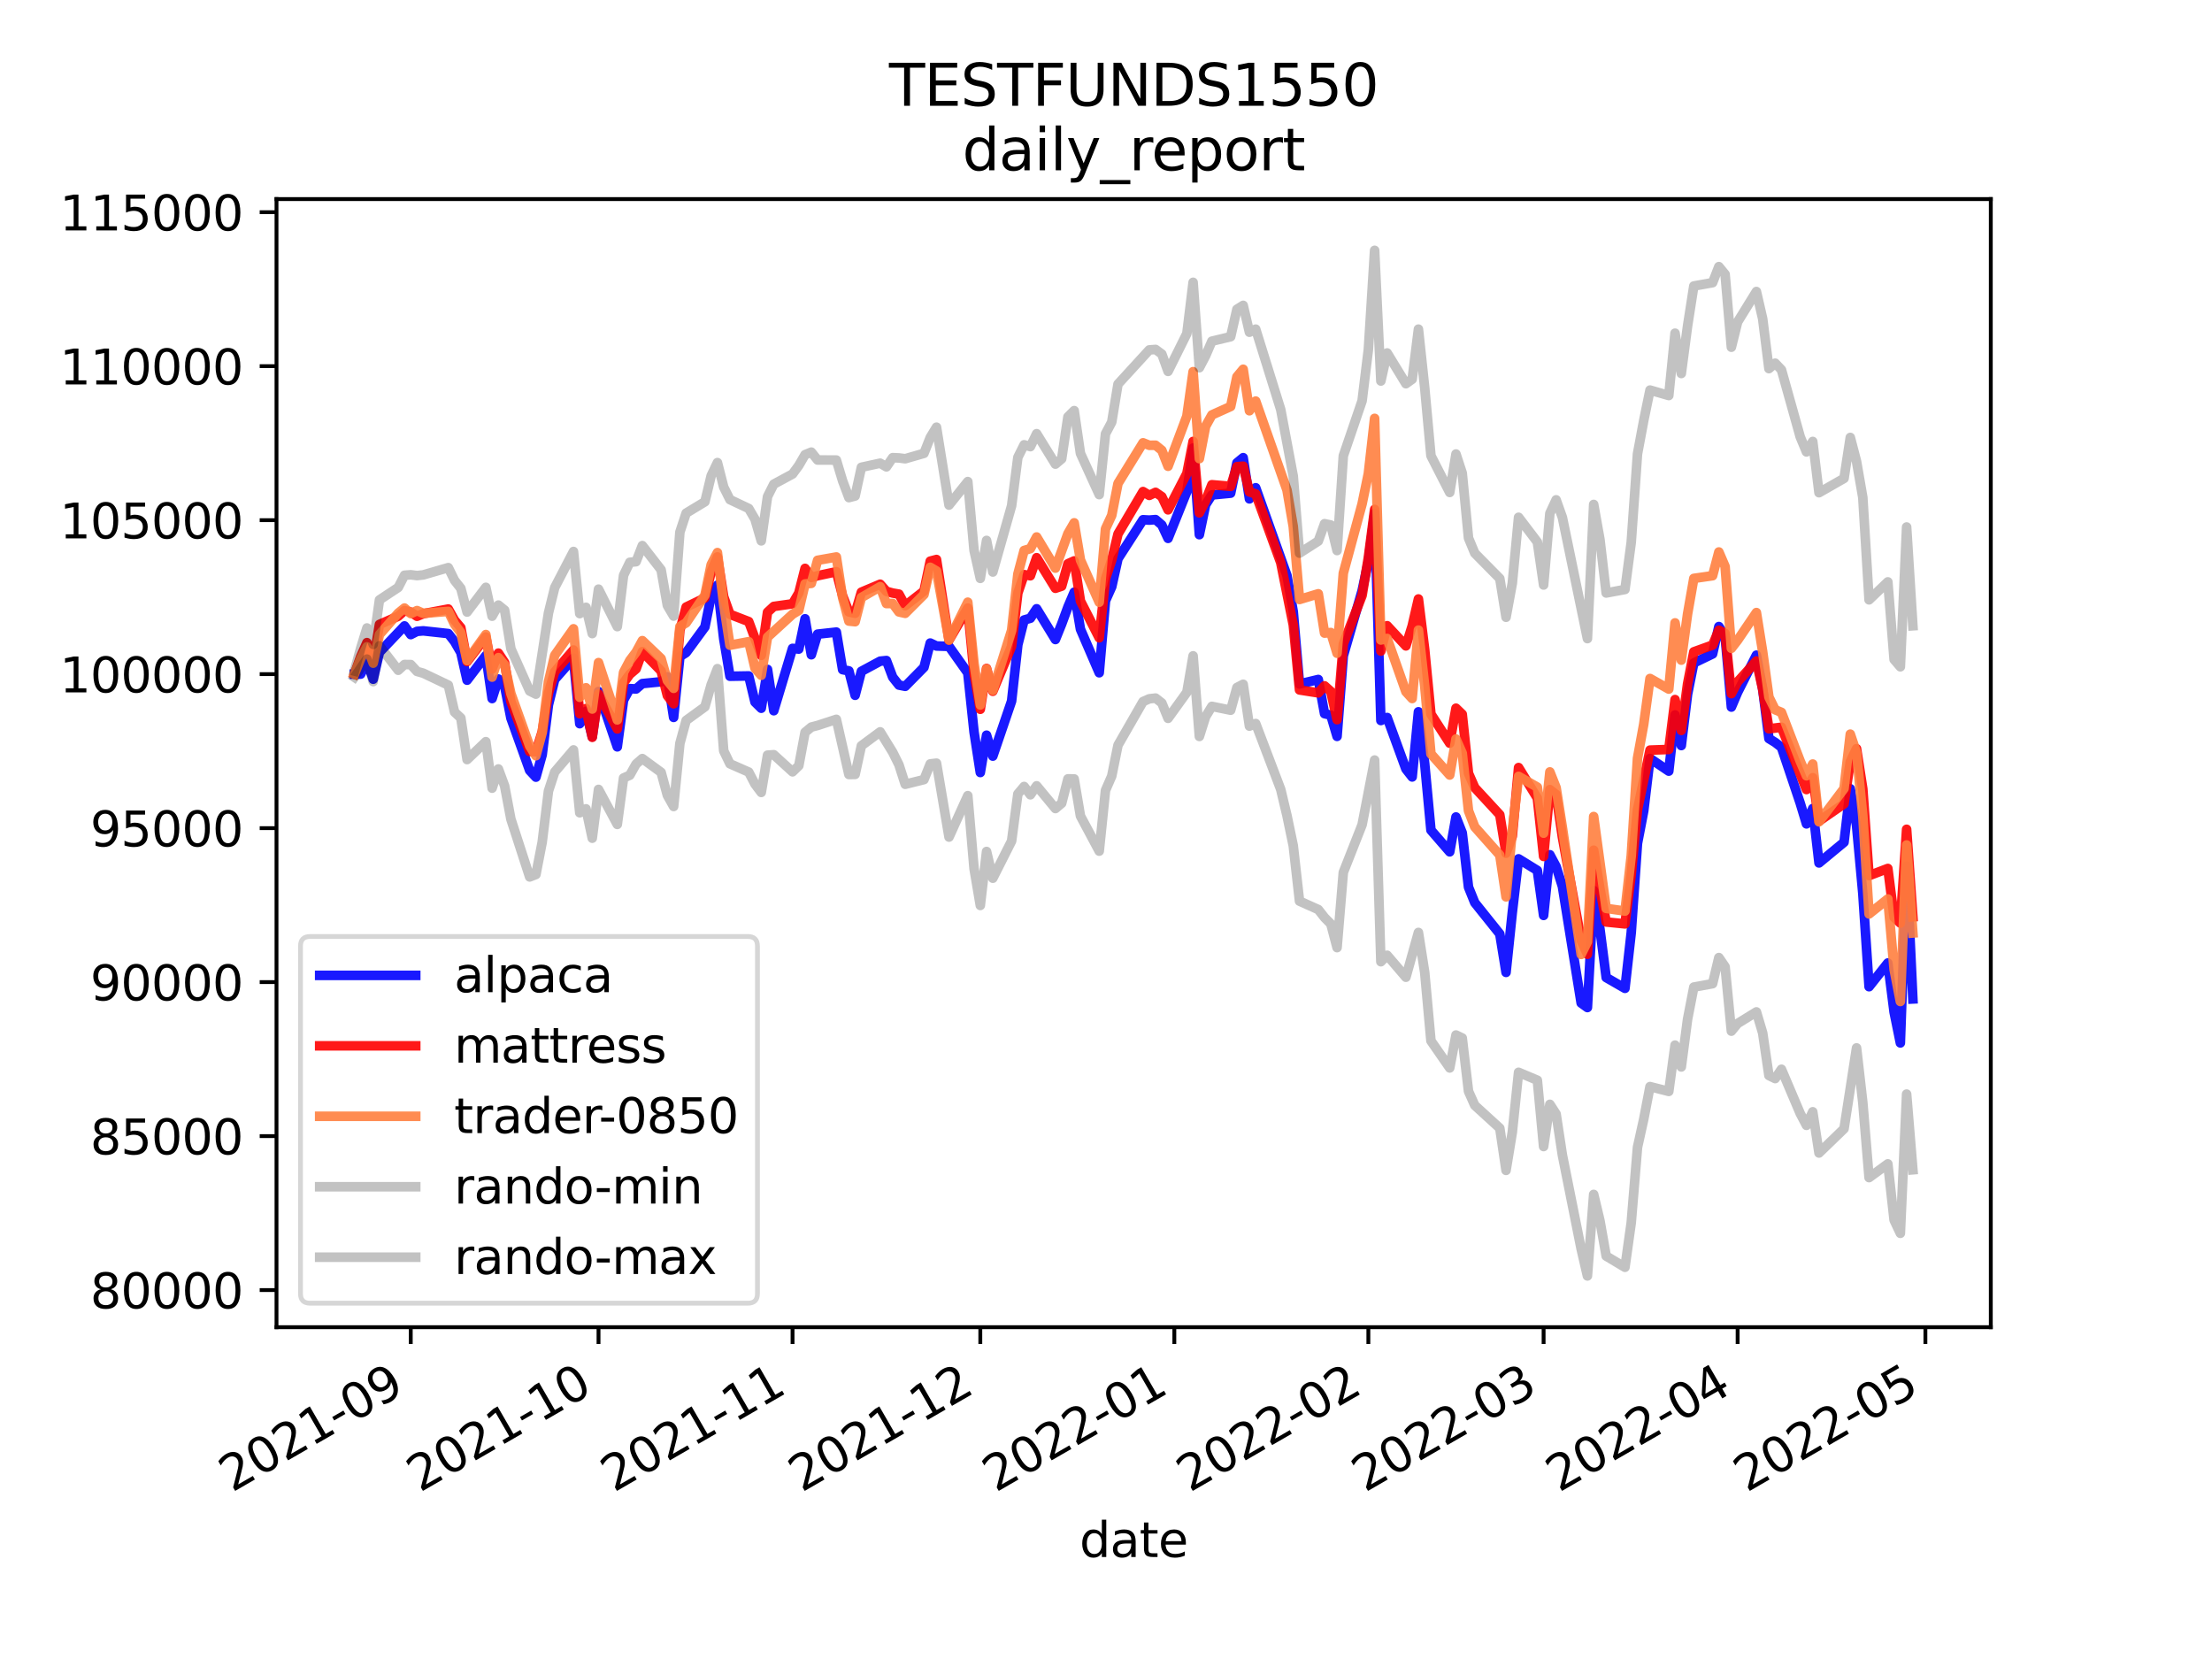 <?xml version="1.0" encoding="utf-8" standalone="no"?>
<!DOCTYPE svg PUBLIC "-//W3C//DTD SVG 1.1//EN"
  "http://www.w3.org/Graphics/SVG/1.1/DTD/svg11.dtd">
<svg height="345.6pt" version="1.1" viewBox="0 0 460.8 345.6" width="460.8pt" xmlns="http://www.w3.org/2000/svg" xmlns:xlink="http://www.w3.org/1999/xlink">
 <defs>
  <style type="text/css">*{stroke-linecap:butt;stroke-linejoin:round;}</style>
 </defs>
 <g id="figure_1">
  <g id="patch_1">
   <path d="M 0 345.6 
L 460.8 345.6 
L 460.8 0 
L 0 0 
z
" style="fill:#ffffff;"/>
  </g>
  <g id="axes_1">
   <g id="patch_2">
    <path d="M 57.6 276.48 
L 414.72 276.48 
L 414.72 41.472 
L 57.6 41.472 
z
" style="fill:#ffffff;"/>
   </g>
   <g id="matplotlib.axis_1">
    <g id="xtick_1">
     <g id="line2d_1">
      <defs>
       <path d="M 0 0 
L 0 3.5 
" id="mb199f76554" style="stroke:#000000;stroke-width:0.8;"/>
      </defs>
      <g>
       <use style="stroke:#000000;stroke-width:0.8;" x="85.567" xlink:href="#mb199f76554" y="276.48"/>
      </g>
     </g>
     <g id="text_1">
      <!-- 2021-09 -->
      <g transform="translate(48.342 310.952)rotate(-30)scale(0.1 -0.1)">
       <defs>
        <path d="M 1228 531 
L 3431 531 
L 3431 0 
L 469 0 
L 469 531 
Q 828 903 1448 1529 
Q 2069 2156 2228 2338 
Q 2531 2678 2651 2914 
Q 2772 3150 2772 3378 
Q 2772 3750 2511 3984 
Q 2250 4219 1831 4219 
Q 1534 4219 1204 4116 
Q 875 4013 500 3803 
L 500 4441 
Q 881 4594 1212 4672 
Q 1544 4750 1819 4750 
Q 2544 4750 2975 4387 
Q 3406 4025 3406 3419 
Q 3406 3131 3298 2873 
Q 3191 2616 2906 2266 
Q 2828 2175 2409 1742 
Q 1991 1309 1228 531 
z
" id="DejaVuSans-32" transform="scale(0.016)"/>
        <path d="M 2034 4250 
Q 1547 4250 1301 3770 
Q 1056 3291 1056 2328 
Q 1056 1369 1301 889 
Q 1547 409 2034 409 
Q 2525 409 2770 889 
Q 3016 1369 3016 2328 
Q 3016 3291 2770 3770 
Q 2525 4250 2034 4250 
z
M 2034 4750 
Q 2819 4750 3233 4129 
Q 3647 3509 3647 2328 
Q 3647 1150 3233 529 
Q 2819 -91 2034 -91 
Q 1250 -91 836 529 
Q 422 1150 422 2328 
Q 422 3509 836 4129 
Q 1250 4750 2034 4750 
z
" id="DejaVuSans-30" transform="scale(0.016)"/>
        <path d="M 794 531 
L 1825 531 
L 1825 4091 
L 703 3866 
L 703 4441 
L 1819 4666 
L 2450 4666 
L 2450 531 
L 3481 531 
L 3481 0 
L 794 0 
L 794 531 
z
" id="DejaVuSans-31" transform="scale(0.016)"/>
        <path d="M 313 2009 
L 1997 2009 
L 1997 1497 
L 313 1497 
L 313 2009 
z
" id="DejaVuSans-2d" transform="scale(0.016)"/>
        <path d="M 703 97 
L 703 672 
Q 941 559 1184 500 
Q 1428 441 1663 441 
Q 2288 441 2617 861 
Q 2947 1281 2994 2138 
Q 2813 1869 2534 1725 
Q 2256 1581 1919 1581 
Q 1219 1581 811 2004 
Q 403 2428 403 3163 
Q 403 3881 828 4315 
Q 1253 4750 1959 4750 
Q 2769 4750 3195 4129 
Q 3622 3509 3622 2328 
Q 3622 1225 3098 567 
Q 2575 -91 1691 -91 
Q 1453 -91 1209 -44 
Q 966 3 703 97 
z
M 1959 2075 
Q 2384 2075 2632 2365 
Q 2881 2656 2881 3163 
Q 2881 3666 2632 3958 
Q 2384 4250 1959 4250 
Q 1534 4250 1286 3958 
Q 1038 3666 1038 3163 
Q 1038 2656 1286 2365 
Q 1534 2075 1959 2075 
z
" id="DejaVuSans-39" transform="scale(0.016)"/>
       </defs>
       <use xlink:href="#DejaVuSans-32"/>
       <use x="63.623" xlink:href="#DejaVuSans-30"/>
       <use x="127.246" xlink:href="#DejaVuSans-32"/>
       <use x="190.869" xlink:href="#DejaVuSans-31"/>
       <use x="254.492" xlink:href="#DejaVuSans-2d"/>
       <use x="290.576" xlink:href="#DejaVuSans-30"/>
       <use x="354.199" xlink:href="#DejaVuSans-39"/>
      </g>
     </g>
    </g>
    <g id="xtick_2">
     <g id="line2d_2">
      <g>
       <use style="stroke:#000000;stroke-width:0.8;" x="124.682" xlink:href="#mb199f76554" y="276.48"/>
      </g>
     </g>
     <g id="text_2">
      <!-- 2021-10 -->
      <g transform="translate(87.457 310.952)rotate(-30)scale(0.1 -0.1)">
       <use xlink:href="#DejaVuSans-32"/>
       <use x="63.623" xlink:href="#DejaVuSans-30"/>
       <use x="127.246" xlink:href="#DejaVuSans-32"/>
       <use x="190.869" xlink:href="#DejaVuSans-31"/>
       <use x="254.492" xlink:href="#DejaVuSans-2d"/>
       <use x="290.576" xlink:href="#DejaVuSans-31"/>
       <use x="354.199" xlink:href="#DejaVuSans-30"/>
      </g>
     </g>
    </g>
    <g id="xtick_3">
     <g id="line2d_3">
      <g>
       <use style="stroke:#000000;stroke-width:0.8;" x="165.101" xlink:href="#mb199f76554" y="276.48"/>
      </g>
     </g>
     <g id="text_3">
      <!-- 2021-11 -->
      <g transform="translate(127.876 310.952)rotate(-30)scale(0.1 -0.1)">
       <use xlink:href="#DejaVuSans-32"/>
       <use x="63.623" xlink:href="#DejaVuSans-30"/>
       <use x="127.246" xlink:href="#DejaVuSans-32"/>
       <use x="190.869" xlink:href="#DejaVuSans-31"/>
       <use x="254.492" xlink:href="#DejaVuSans-2d"/>
       <use x="290.576" xlink:href="#DejaVuSans-31"/>
       <use x="354.199" xlink:href="#DejaVuSans-31"/>
      </g>
     </g>
    </g>
    <g id="xtick_4">
     <g id="line2d_4">
      <g>
       <use style="stroke:#000000;stroke-width:0.8;" x="204.216" xlink:href="#mb199f76554" y="276.48"/>
      </g>
     </g>
     <g id="text_4">
      <!-- 2021-12 -->
      <g transform="translate(166.991 310.952)rotate(-30)scale(0.1 -0.1)">
       <use xlink:href="#DejaVuSans-32"/>
       <use x="63.623" xlink:href="#DejaVuSans-30"/>
       <use x="127.246" xlink:href="#DejaVuSans-32"/>
       <use x="190.869" xlink:href="#DejaVuSans-31"/>
       <use x="254.492" xlink:href="#DejaVuSans-2d"/>
       <use x="290.576" xlink:href="#DejaVuSans-31"/>
       <use x="354.199" xlink:href="#DejaVuSans-32"/>
      </g>
     </g>
    </g>
    <g id="xtick_5">
     <g id="line2d_5">
      <g>
       <use style="stroke:#000000;stroke-width:0.8;" x="244.635" xlink:href="#mb199f76554" y="276.48"/>
      </g>
     </g>
     <g id="text_5">
      <!-- 2022-01 -->
      <g transform="translate(207.41 310.952)rotate(-30)scale(0.1 -0.1)">
       <use xlink:href="#DejaVuSans-32"/>
       <use x="63.623" xlink:href="#DejaVuSans-30"/>
       <use x="127.246" xlink:href="#DejaVuSans-32"/>
       <use x="190.869" xlink:href="#DejaVuSans-32"/>
       <use x="254.492" xlink:href="#DejaVuSans-2d"/>
       <use x="290.576" xlink:href="#DejaVuSans-30"/>
       <use x="354.199" xlink:href="#DejaVuSans-31"/>
      </g>
     </g>
    </g>
    <g id="xtick_6">
     <g id="line2d_6">
      <g>
       <use style="stroke:#000000;stroke-width:0.8;" x="285.054" xlink:href="#mb199f76554" y="276.48"/>
      </g>
     </g>
     <g id="text_6">
      <!-- 2022-02 -->
      <g transform="translate(247.829 310.952)rotate(-30)scale(0.1 -0.1)">
       <use xlink:href="#DejaVuSans-32"/>
       <use x="63.623" xlink:href="#DejaVuSans-30"/>
       <use x="127.246" xlink:href="#DejaVuSans-32"/>
       <use x="190.869" xlink:href="#DejaVuSans-32"/>
       <use x="254.492" xlink:href="#DejaVuSans-2d"/>
       <use x="290.576" xlink:href="#DejaVuSans-30"/>
       <use x="354.199" xlink:href="#DejaVuSans-32"/>
      </g>
     </g>
    </g>
    <g id="xtick_7">
     <g id="line2d_7">
      <g>
       <use style="stroke:#000000;stroke-width:0.8;" x="321.561" xlink:href="#mb199f76554" y="276.48"/>
      </g>
     </g>
     <g id="text_7">
      <!-- 2022-03 -->
      <g transform="translate(284.336 310.952)rotate(-30)scale(0.1 -0.1)">
       <defs>
        <path d="M 2597 2516 
Q 3050 2419 3304 2112 
Q 3559 1806 3559 1356 
Q 3559 666 3084 287 
Q 2609 -91 1734 -91 
Q 1441 -91 1130 -33 
Q 819 25 488 141 
L 488 750 
Q 750 597 1062 519 
Q 1375 441 1716 441 
Q 2309 441 2620 675 
Q 2931 909 2931 1356 
Q 2931 1769 2642 2001 
Q 2353 2234 1838 2234 
L 1294 2234 
L 1294 2753 
L 1863 2753 
Q 2328 2753 2575 2939 
Q 2822 3125 2822 3475 
Q 2822 3834 2567 4026 
Q 2313 4219 1838 4219 
Q 1578 4219 1281 4162 
Q 984 4106 628 3988 
L 628 4550 
Q 988 4650 1302 4700 
Q 1616 4750 1894 4750 
Q 2613 4750 3031 4423 
Q 3450 4097 3450 3541 
Q 3450 3153 3228 2886 
Q 3006 2619 2597 2516 
z
" id="DejaVuSans-33" transform="scale(0.016)"/>
       </defs>
       <use xlink:href="#DejaVuSans-32"/>
       <use x="63.623" xlink:href="#DejaVuSans-30"/>
       <use x="127.246" xlink:href="#DejaVuSans-32"/>
       <use x="190.869" xlink:href="#DejaVuSans-32"/>
       <use x="254.492" xlink:href="#DejaVuSans-2d"/>
       <use x="290.576" xlink:href="#DejaVuSans-30"/>
       <use x="354.199" xlink:href="#DejaVuSans-33"/>
      </g>
     </g>
    </g>
    <g id="xtick_8">
     <g id="line2d_8">
      <g>
       <use style="stroke:#000000;stroke-width:0.8;" x="361.98" xlink:href="#mb199f76554" y="276.48"/>
      </g>
     </g>
     <g id="text_8">
      <!-- 2022-04 -->
      <g transform="translate(324.755 310.952)rotate(-30)scale(0.1 -0.1)">
       <defs>
        <path d="M 2419 4116 
L 825 1625 
L 2419 1625 
L 2419 4116 
z
M 2253 4666 
L 3047 4666 
L 3047 1625 
L 3713 1625 
L 3713 1100 
L 3047 1100 
L 3047 0 
L 2419 0 
L 2419 1100 
L 313 1100 
L 313 1709 
L 2253 4666 
z
" id="DejaVuSans-34" transform="scale(0.016)"/>
       </defs>
       <use xlink:href="#DejaVuSans-32"/>
       <use x="63.623" xlink:href="#DejaVuSans-30"/>
       <use x="127.246" xlink:href="#DejaVuSans-32"/>
       <use x="190.869" xlink:href="#DejaVuSans-32"/>
       <use x="254.492" xlink:href="#DejaVuSans-2d"/>
       <use x="290.576" xlink:href="#DejaVuSans-30"/>
       <use x="354.199" xlink:href="#DejaVuSans-34"/>
      </g>
     </g>
    </g>
    <g id="xtick_9">
     <g id="line2d_9">
      <g>
       <use style="stroke:#000000;stroke-width:0.8;" x="401.095" xlink:href="#mb199f76554" y="276.48"/>
      </g>
     </g>
     <g id="text_9">
      <!-- 2022-05 -->
      <g transform="translate(363.87 310.952)rotate(-30)scale(0.1 -0.1)">
       <defs>
        <path d="M 691 4666 
L 3169 4666 
L 3169 4134 
L 1269 4134 
L 1269 2991 
Q 1406 3038 1543 3061 
Q 1681 3084 1819 3084 
Q 2600 3084 3056 2656 
Q 3513 2228 3513 1497 
Q 3513 744 3044 326 
Q 2575 -91 1722 -91 
Q 1428 -91 1123 -41 
Q 819 9 494 109 
L 494 744 
Q 775 591 1075 516 
Q 1375 441 1709 441 
Q 2250 441 2565 725 
Q 2881 1009 2881 1497 
Q 2881 1984 2565 2268 
Q 2250 2553 1709 2553 
Q 1456 2553 1204 2497 
Q 953 2441 691 2322 
L 691 4666 
z
" id="DejaVuSans-35" transform="scale(0.016)"/>
       </defs>
       <use xlink:href="#DejaVuSans-32"/>
       <use x="63.623" xlink:href="#DejaVuSans-30"/>
       <use x="127.246" xlink:href="#DejaVuSans-32"/>
       <use x="190.869" xlink:href="#DejaVuSans-32"/>
       <use x="254.492" xlink:href="#DejaVuSans-2d"/>
       <use x="290.576" xlink:href="#DejaVuSans-30"/>
       <use x="354.199" xlink:href="#DejaVuSans-35"/>
      </g>
     </g>
    </g>
    <g id="text_10">
     <!-- date -->
     <g transform="translate(224.885 324.351)scale(0.1 -0.1)">
      <defs>
       <path d="M 2906 2969 
L 2906 4863 
L 3481 4863 
L 3481 0 
L 2906 0 
L 2906 525 
Q 2725 213 2448 61 
Q 2172 -91 1784 -91 
Q 1150 -91 751 415 
Q 353 922 353 1747 
Q 353 2572 751 3078 
Q 1150 3584 1784 3584 
Q 2172 3584 2448 3432 
Q 2725 3281 2906 2969 
z
M 947 1747 
Q 947 1113 1208 752 
Q 1469 391 1925 391 
Q 2381 391 2643 752 
Q 2906 1113 2906 1747 
Q 2906 2381 2643 2742 
Q 2381 3103 1925 3103 
Q 1469 3103 1208 2742 
Q 947 2381 947 1747 
z
" id="DejaVuSans-64" transform="scale(0.016)"/>
       <path d="M 2194 1759 
Q 1497 1759 1228 1600 
Q 959 1441 959 1056 
Q 959 750 1161 570 
Q 1363 391 1709 391 
Q 2188 391 2477 730 
Q 2766 1069 2766 1631 
L 2766 1759 
L 2194 1759 
z
M 3341 1997 
L 3341 0 
L 2766 0 
L 2766 531 
Q 2569 213 2275 61 
Q 1981 -91 1556 -91 
Q 1019 -91 701 211 
Q 384 513 384 1019 
Q 384 1609 779 1909 
Q 1175 2209 1959 2209 
L 2766 2209 
L 2766 2266 
Q 2766 2663 2505 2880 
Q 2244 3097 1772 3097 
Q 1472 3097 1187 3025 
Q 903 2953 641 2809 
L 641 3341 
Q 956 3463 1253 3523 
Q 1550 3584 1831 3584 
Q 2591 3584 2966 3190 
Q 3341 2797 3341 1997 
z
" id="DejaVuSans-61" transform="scale(0.016)"/>
       <path d="M 1172 4494 
L 1172 3500 
L 2356 3500 
L 2356 3053 
L 1172 3053 
L 1172 1153 
Q 1172 725 1289 603 
Q 1406 481 1766 481 
L 2356 481 
L 2356 0 
L 1766 0 
Q 1100 0 847 248 
Q 594 497 594 1153 
L 594 3053 
L 172 3053 
L 172 3500 
L 594 3500 
L 594 4494 
L 1172 4494 
z
" id="DejaVuSans-74" transform="scale(0.016)"/>
       <path d="M 3597 1894 
L 3597 1613 
L 953 1613 
Q 991 1019 1311 708 
Q 1631 397 2203 397 
Q 2534 397 2845 478 
Q 3156 559 3463 722 
L 3463 178 
Q 3153 47 2828 -22 
Q 2503 -91 2169 -91 
Q 1331 -91 842 396 
Q 353 884 353 1716 
Q 353 2575 817 3079 
Q 1281 3584 2069 3584 
Q 2775 3584 3186 3129 
Q 3597 2675 3597 1894 
z
M 3022 2063 
Q 3016 2534 2758 2815 
Q 2500 3097 2075 3097 
Q 1594 3097 1305 2825 
Q 1016 2553 972 2059 
L 3022 2063 
z
" id="DejaVuSans-65" transform="scale(0.016)"/>
      </defs>
      <use xlink:href="#DejaVuSans-64"/>
      <use x="63.477" xlink:href="#DejaVuSans-61"/>
      <use x="124.756" xlink:href="#DejaVuSans-74"/>
      <use x="163.965" xlink:href="#DejaVuSans-65"/>
     </g>
    </g>
   </g>
   <g id="matplotlib.axis_2">
    <g id="ytick_1">
     <g id="line2d_10">
      <defs>
       <path d="M 0 0 
L -3.5 0 
" id="me511592461" style="stroke:#000000;stroke-width:0.8;"/>
      </defs>
      <g>
       <use style="stroke:#000000;stroke-width:0.8;" x="57.6" xlink:href="#me511592461" y="268.746"/>
      </g>
     </g>
     <g id="text_11">
      <!-- 80000 -->
      <g transform="translate(18.788 272.545)scale(0.1 -0.1)">
       <defs>
        <path d="M 2034 2216 
Q 1584 2216 1326 1975 
Q 1069 1734 1069 1313 
Q 1069 891 1326 650 
Q 1584 409 2034 409 
Q 2484 409 2743 651 
Q 3003 894 3003 1313 
Q 3003 1734 2745 1975 
Q 2488 2216 2034 2216 
z
M 1403 2484 
Q 997 2584 770 2862 
Q 544 3141 544 3541 
Q 544 4100 942 4425 
Q 1341 4750 2034 4750 
Q 2731 4750 3128 4425 
Q 3525 4100 3525 3541 
Q 3525 3141 3298 2862 
Q 3072 2584 2669 2484 
Q 3125 2378 3379 2068 
Q 3634 1759 3634 1313 
Q 3634 634 3220 271 
Q 2806 -91 2034 -91 
Q 1263 -91 848 271 
Q 434 634 434 1313 
Q 434 1759 690 2068 
Q 947 2378 1403 2484 
z
M 1172 3481 
Q 1172 3119 1398 2916 
Q 1625 2713 2034 2713 
Q 2441 2713 2670 2916 
Q 2900 3119 2900 3481 
Q 2900 3844 2670 4047 
Q 2441 4250 2034 4250 
Q 1625 4250 1398 4047 
Q 1172 3844 1172 3481 
z
" id="DejaVuSans-38" transform="scale(0.016)"/>
       </defs>
       <use xlink:href="#DejaVuSans-38"/>
       <use x="63.623" xlink:href="#DejaVuSans-30"/>
       <use x="127.246" xlink:href="#DejaVuSans-30"/>
       <use x="190.869" xlink:href="#DejaVuSans-30"/>
       <use x="254.492" xlink:href="#DejaVuSans-30"/>
      </g>
     </g>
    </g>
    <g id="ytick_2">
     <g id="line2d_11">
      <g>
       <use style="stroke:#000000;stroke-width:0.8;" x="57.6" xlink:href="#me511592461" y="236.668"/>
      </g>
     </g>
     <g id="text_12">
      <!-- 85000 -->
      <g transform="translate(18.788 240.467)scale(0.1 -0.1)">
       <use xlink:href="#DejaVuSans-38"/>
       <use x="63.623" xlink:href="#DejaVuSans-35"/>
       <use x="127.246" xlink:href="#DejaVuSans-30"/>
       <use x="190.869" xlink:href="#DejaVuSans-30"/>
       <use x="254.492" xlink:href="#DejaVuSans-30"/>
      </g>
     </g>
    </g>
    <g id="ytick_3">
     <g id="line2d_12">
      <g>
       <use style="stroke:#000000;stroke-width:0.8;" x="57.6" xlink:href="#me511592461" y="204.59"/>
      </g>
     </g>
     <g id="text_13">
      <!-- 90000 -->
      <g transform="translate(18.788 208.39)scale(0.1 -0.1)">
       <use xlink:href="#DejaVuSans-39"/>
       <use x="63.623" xlink:href="#DejaVuSans-30"/>
       <use x="127.246" xlink:href="#DejaVuSans-30"/>
       <use x="190.869" xlink:href="#DejaVuSans-30"/>
       <use x="254.492" xlink:href="#DejaVuSans-30"/>
      </g>
     </g>
    </g>
    <g id="ytick_4">
     <g id="line2d_13">
      <g>
       <use style="stroke:#000000;stroke-width:0.8;" x="57.6" xlink:href="#me511592461" y="172.513"/>
      </g>
     </g>
     <g id="text_14">
      <!-- 95000 -->
      <g transform="translate(18.788 176.312)scale(0.1 -0.1)">
       <use xlink:href="#DejaVuSans-39"/>
       <use x="63.623" xlink:href="#DejaVuSans-35"/>
       <use x="127.246" xlink:href="#DejaVuSans-30"/>
       <use x="190.869" xlink:href="#DejaVuSans-30"/>
       <use x="254.492" xlink:href="#DejaVuSans-30"/>
      </g>
     </g>
    </g>
    <g id="ytick_5">
     <g id="line2d_14">
      <g>
       <use style="stroke:#000000;stroke-width:0.8;" x="57.6" xlink:href="#me511592461" y="140.435"/>
      </g>
     </g>
     <g id="text_15">
      <!-- 100000 -->
      <g transform="translate(12.425 144.235)scale(0.1 -0.1)">
       <use xlink:href="#DejaVuSans-31"/>
       <use x="63.623" xlink:href="#DejaVuSans-30"/>
       <use x="127.246" xlink:href="#DejaVuSans-30"/>
       <use x="190.869" xlink:href="#DejaVuSans-30"/>
       <use x="254.492" xlink:href="#DejaVuSans-30"/>
       <use x="318.115" xlink:href="#DejaVuSans-30"/>
      </g>
     </g>
    </g>
    <g id="ytick_6">
     <g id="line2d_15">
      <g>
       <use style="stroke:#000000;stroke-width:0.8;" x="57.6" xlink:href="#me511592461" y="108.358"/>
      </g>
     </g>
     <g id="text_16">
      <!-- 105000 -->
      <g transform="translate(12.425 112.157)scale(0.1 -0.1)">
       <use xlink:href="#DejaVuSans-31"/>
       <use x="63.623" xlink:href="#DejaVuSans-30"/>
       <use x="127.246" xlink:href="#DejaVuSans-35"/>
       <use x="190.869" xlink:href="#DejaVuSans-30"/>
       <use x="254.492" xlink:href="#DejaVuSans-30"/>
       <use x="318.115" xlink:href="#DejaVuSans-30"/>
      </g>
     </g>
    </g>
    <g id="ytick_7">
     <g id="line2d_16">
      <g>
       <use style="stroke:#000000;stroke-width:0.8;" x="57.6" xlink:href="#me511592461" y="76.28"/>
      </g>
     </g>
     <g id="text_17">
      <!-- 110000 -->
      <g transform="translate(12.425 80.079)scale(0.1 -0.1)">
       <use xlink:href="#DejaVuSans-31"/>
       <use x="63.623" xlink:href="#DejaVuSans-31"/>
       <use x="127.246" xlink:href="#DejaVuSans-30"/>
       <use x="190.869" xlink:href="#DejaVuSans-30"/>
       <use x="254.492" xlink:href="#DejaVuSans-30"/>
       <use x="318.115" xlink:href="#DejaVuSans-30"/>
      </g>
     </g>
    </g>
    <g id="ytick_8">
     <g id="line2d_17">
      <g>
       <use style="stroke:#000000;stroke-width:0.8;" x="57.6" xlink:href="#me511592461" y="44.203"/>
      </g>
     </g>
     <g id="text_18">
      <!-- 115000 -->
      <g transform="translate(12.425 48.002)scale(0.1 -0.1)">
       <use xlink:href="#DejaVuSans-31"/>
       <use x="63.623" xlink:href="#DejaVuSans-31"/>
       <use x="127.246" xlink:href="#DejaVuSans-35"/>
       <use x="190.869" xlink:href="#DejaVuSans-30"/>
       <use x="254.492" xlink:href="#DejaVuSans-30"/>
       <use x="318.115" xlink:href="#DejaVuSans-30"/>
      </g>
     </g>
    </g>
   </g>
   <g id="line2d_18">
    <path clip-path="url(#pdf939868dd)" d="M 73.833 140.435 
L 75.137 140.431 
L 76.44 137.769 
L 77.744 141.489 
L 79.048 135.883 
L 84.263 130.393 
L 85.567 132.199 
L 86.871 131.526 
L 88.175 131.418 
L 93.39 131.985 
L 94.694 133.664 
L 95.998 135.922 
L 97.302 141.697 
L 101.213 136.569 
L 102.517 145.522 
L 103.821 141.452 
L 105.125 142.938 
L 106.429 149.591 
L 110.34 160.496 
L 111.644 161.895 
L 112.948 157.232 
L 114.252 146.828 
L 115.555 141.542 
L 119.467 137.097 
L 120.771 150.76 
L 122.075 148.183 
L 123.378 153.492 
L 124.682 144.053 
L 128.594 155.581 
L 129.898 145.838 
L 131.201 143.454 
L 132.505 143.523 
L 133.809 142.406 
L 137.721 142.021 
L 139.024 141.01 
L 140.328 149.448 
L 141.632 136.769 
L 142.936 135.947 
L 146.847 130.608 
L 148.151 124.163 
L 149.455 121.893 
L 150.759 133.033 
L 152.063 140.875 
L 155.974 140.81 
L 157.278 146.25 
L 158.582 147.538 
L 159.886 139.453 
L 161.19 148.053 
L 165.101 135.07 
L 166.405 135.213 
L 167.709 128.904 
L 169.013 136.397 
L 170.316 132.106 
L 174.228 131.676 
L 175.532 139.499 
L 176.836 139.755 
L 178.139 144.841 
L 179.443 139.847 
L 183.355 137.736 
L 184.659 137.602 
L 185.962 141.066 
L 187.266 142.712 
L 188.57 142.972 
L 192.482 139.009 
L 193.785 133.96 
L 195.089 134.575 
L 197.697 134.655 
L 201.608 140.182 
L 202.912 152.49 
L 204.216 160.929 
L 205.52 153.156 
L 206.824 157.512 
L 210.735 146.046 
L 212.039 134.293 
L 213.343 129.158 
L 214.647 128.791 
L 215.951 126.82 
L 219.862 133.223 
L 221.166 129.992 
L 222.47 126.44 
L 223.774 123.37 
L 225.077 131.074 
L 228.989 140.149 
L 230.293 125.152 
L 231.597 122.231 
L 232.9 116.376 
L 238.116 108.272 
L 239.42 108.346 
L 240.723 108.242 
L 242.027 109.365 
L 243.331 112.151 
L 247.243 102.402 
L 248.546 93.334 
L 249.85 111.382 
L 251.154 105.145 
L 252.458 103.11 
L 256.369 102.736 
L 257.673 96.417 
L 258.977 95.344 
L 260.281 103.925 
L 261.585 101.61 
L 268.104 119.913 
L 269.408 127.43 
L 270.712 142.486 
L 274.623 141.55 
L 275.927 148.67 
L 277.231 148.977 
L 278.535 153.4 
L 279.838 136.617 
L 283.75 123.065 
L 285.054 116.952 
L 286.358 106.954 
L 287.661 150.095 
L 288.965 149.47 
L 292.877 160.191 
L 294.181 161.851 
L 295.484 148.282 
L 296.788 159.045 
L 298.092 172.939 
L 302.004 177.455 
L 303.307 170.194 
L 304.611 173.506 
L 305.915 184.806 
L 307.219 188.042 
L 312.434 194.553 
L 313.738 202.568 
L 315.042 190.07 
L 316.346 178.913 
L 320.257 181.33 
L 321.561 190.698 
L 322.865 178.064 
L 324.169 180.515 
L 325.473 184.645 
L 329.384 208.944 
L 330.688 209.885 
L 331.992 185.514 
L 333.296 193.534 
L 334.599 203.64 
L 338.511 205.89 
L 339.815 194.286 
L 341.119 175.674 
L 342.422 168.911 
L 343.726 158.003 
L 347.638 160.64 
L 348.942 148.939 
L 350.245 155.311 
L 351.549 144.651 
L 352.853 138.111 
L 356.765 136.223 
L 358.068 130.524 
L 359.372 132.523 
L 360.676 147.296 
L 361.98 144.221 
L 365.891 136.482 
L 367.195 143.503 
L 368.499 153.864 
L 369.803 154.66 
L 371.107 155.67 
L 375.018 167.309 
L 376.322 171.627 
L 377.626 168.433 
L 378.93 179.767 
L 384.145 175.455 
L 385.449 164.314 
L 386.753 171.974 
L 388.057 186.101 
L 389.36 205.547 
L 393.272 200.607 
L 394.576 210.85 
L 395.88 217.263 
L 397.183 180.44 
L 398.487 208.104 
L 398.487 208.104 
" style="fill:none;stroke:#0000ff;stroke-linecap:square;stroke-opacity:0.9;stroke-width:2;"/>
   </g>
   <g id="line2d_19">
    <path clip-path="url(#pdf939868dd)" d="M 73.833 140.435 
L 75.137 136.825 
L 76.44 133.871 
L 77.744 137.9 
L 79.048 130.08 
L 82.96 128.37 
L 84.263 127.197 
L 85.567 127.504 
L 86.871 128.385 
L 88.175 127.848 
L 93.39 126.87 
L 94.694 129.216 
L 95.998 130.758 
L 97.302 137.821 
L 101.213 132.692 
L 102.517 139.349 
L 103.821 136.057 
L 105.125 138.033 
L 106.429 146.138 
L 110.34 156.548 
L 111.644 156.616 
L 112.948 152.433 
L 114.252 144.394 
L 115.555 139.947 
L 119.467 135.409 
L 120.771 148.68 
L 122.075 147.606 
L 123.378 153.597 
L 124.682 144.57 
L 128.594 151.846 
L 129.898 142.263 
L 131.201 140.462 
L 132.505 139.351 
L 133.809 135.753 
L 137.721 139.775 
L 139.024 144.914 
L 140.328 146.603 
L 141.632 131.319 
L 142.936 126.463 
L 146.847 124.564 
L 148.151 119.124 
L 149.455 116.015 
L 150.759 124.316 
L 152.063 127.974 
L 155.974 129.484 
L 158.582 136.525 
L 159.886 127.54 
L 161.19 126.331 
L 165.101 125.78 
L 166.405 123.543 
L 167.709 118.405 
L 169.013 120.296 
L 170.316 119.936 
L 174.228 119.101 
L 175.532 124.154 
L 176.836 127.465 
L 178.139 127.752 
L 179.443 123.356 
L 183.355 121.706 
L 184.659 123.188 
L 185.962 123.545 
L 187.266 123.767 
L 188.57 126.172 
L 192.482 123.125 
L 193.785 116.897 
L 195.089 116.556 
L 197.697 133.341 
L 201.608 126.674 
L 202.912 140.244 
L 204.216 147.755 
L 205.52 139.256 
L 206.824 144.006 
L 210.735 134.648 
L 212.039 123.53 
L 213.343 119.705 
L 214.647 119.94 
L 215.951 116.179 
L 219.862 122.548 
L 221.166 122.108 
L 222.47 117.433 
L 223.774 116.846 
L 225.077 125.211 
L 228.989 132.874 
L 230.293 120.58 
L 231.597 116.65 
L 232.9 111.229 
L 238.116 102.402 
L 239.42 103.198 
L 240.723 102.566 
L 242.027 103.458 
L 243.331 106.209 
L 247.243 98.636 
L 248.546 91.956 
L 249.85 106.835 
L 251.154 104.276 
L 252.458 100.978 
L 256.369 101.32 
L 257.673 97.218 
L 258.977 97.12 
L 260.281 102.477 
L 261.585 102.895 
L 266.8 117.21 
L 269.408 130.174 
L 270.712 143.725 
L 274.623 144.341 
L 275.927 142.874 
L 277.231 144.042 
L 278.535 149.917 
L 279.838 134.162 
L 283.75 124.053 
L 285.054 116.131 
L 286.358 106.121 
L 287.661 135.632 
L 288.965 130.348 
L 292.877 134.551 
L 294.181 130.406 
L 295.484 124.778 
L 296.788 135.293 
L 298.092 148.764 
L 302.004 154.821 
L 303.307 147.532 
L 304.611 148.79 
L 305.915 161.101 
L 307.219 164.082 
L 312.434 169.727 
L 313.738 177.738 
L 315.042 174.216 
L 316.346 159.897 
L 320.257 166.26 
L 321.561 178.41 
L 322.865 164.491 
L 324.169 165.524 
L 325.473 174.391 
L 329.384 195.897 
L 330.688 198.79 
L 331.992 177.118 
L 333.296 185.099 
L 334.599 192.064 
L 338.511 192.461 
L 339.815 182.18 
L 341.119 168.669 
L 343.726 156.262 
L 347.638 156.127 
L 348.942 145.736 
L 350.245 152.161 
L 351.549 142.476 
L 352.853 135.786 
L 356.765 134.378 
L 358.068 131.289 
L 359.372 131.974 
L 360.676 144.495 
L 361.98 142.036 
L 365.891 137.701 
L 367.195 143.605 
L 368.499 151.825 
L 371.107 151.499 
L 376.322 164.475 
L 377.626 162.018 
L 378.93 171.054 
L 384.145 167.455 
L 385.449 158.68 
L 386.753 155.965 
L 388.057 164.334 
L 389.36 182.41 
L 393.272 180.915 
L 394.576 191.09 
L 395.88 192.3 
L 397.183 172.757 
L 398.487 190.988 
L 398.487 190.988 
" style="fill:none;stroke:#ff0000;stroke-linecap:square;stroke-opacity:0.9;stroke-width:2;"/>
   </g>
   <g id="line2d_20">
    <path clip-path="url(#pdf939868dd)" d="M 73.833 140.435 
L 75.137 137.228 
L 76.44 134.754 
L 77.744 138.151 
L 79.048 132.188 
L 82.96 127.724 
L 84.263 126.668 
L 85.567 127.822 
L 86.871 127.195 
L 88.175 127.77 
L 93.39 127.361 
L 94.694 130.039 
L 95.998 131.794 
L 97.302 137.629 
L 101.213 132.187 
L 102.517 141.056 
L 103.821 136.998 
L 105.125 138.538 
L 106.429 144.486 
L 110.34 155.421 
L 111.644 157.431 
L 112.948 152.604 
L 114.252 142.045 
L 115.555 136.522 
L 119.467 130.989 
L 120.771 145.258 
L 122.075 143.277 
L 123.378 147.698 
L 124.682 138.034 
L 128.594 149.963 
L 129.898 140.061 
L 131.201 137.589 
L 132.505 135.856 
L 133.809 133.456 
L 137.721 137.198 
L 139.024 141.784 
L 140.328 143.39 
L 141.632 130.526 
L 142.936 129.749 
L 146.847 123.99 
L 148.151 117.623 
L 149.455 115.115 
L 150.759 125.921 
L 152.063 134.413 
L 155.974 133.669 
L 157.278 139.187 
L 158.582 140.674 
L 159.886 132.727 
L 165.101 127.954 
L 166.405 127.155 
L 167.709 121.646 
L 169.013 121.525 
L 170.316 116.722 
L 174.228 116.027 
L 175.532 124.515 
L 176.836 129.38 
L 178.139 129.512 
L 179.443 124.477 
L 183.355 122.223 
L 184.659 125.733 
L 185.962 125.718 
L 187.266 127.473 
L 188.57 127.767 
L 192.482 123.856 
L 193.785 118.177 
L 195.089 118.945 
L 197.697 133.337 
L 201.608 125.449 
L 202.912 138.24 
L 204.216 146.851 
L 205.52 139.35 
L 206.824 143.826 
L 210.735 131.318 
L 212.039 119.59 
L 213.343 114.676 
L 214.647 114.288 
L 215.951 111.864 
L 219.862 118.349 
L 222.47 111.164 
L 223.774 108.915 
L 225.077 116.661 
L 228.989 125.457 
L 230.293 110.173 
L 231.597 107.358 
L 232.9 100.709 
L 238.116 92.246 
L 239.42 92.765 
L 240.723 92.754 
L 242.027 93.806 
L 243.331 97.132 
L 247.243 86.697 
L 248.546 77.426 
L 249.85 95.543 
L 251.154 88.793 
L 252.458 86.438 
L 256.369 84.679 
L 257.673 78.494 
L 258.977 76.928 
L 260.281 85.564 
L 261.585 83.555 
L 268.104 102.104 
L 269.408 109.675 
L 270.712 124.883 
L 274.623 123.697 
L 275.927 131.885 
L 277.231 131.769 
L 278.535 136.083 
L 279.838 119.401 
L 283.75 104.969 
L 285.054 98.653 
L 286.358 87.155 
L 287.661 133.32 
L 288.965 133.003 
L 292.877 144.089 
L 294.181 145.511 
L 295.484 131.257 
L 296.788 142.845 
L 298.092 157.051 
L 302.004 161.451 
L 303.307 153.946 
L 304.611 156.907 
L 305.915 168.897 
L 307.219 172.259 
L 312.434 178.131 
L 313.738 186.83 
L 315.042 173.009 
L 316.346 161.73 
L 320.257 163.984 
L 321.561 173.56 
L 322.865 160.804 
L 324.169 164.092 
L 325.473 172.41 
L 329.384 198.823 
L 330.688 196.177 
L 331.992 170.099 
L 334.599 189.233 
L 338.511 189.787 
L 339.815 178.274 
L 341.119 157.972 
L 342.422 150.858 
L 343.726 141.345 
L 347.638 143.547 
L 348.942 129.76 
L 350.245 137.519 
L 351.549 127.912 
L 352.853 120.492 
L 356.765 119.931 
L 358.068 114.989 
L 359.372 118.022 
L 360.676 135.054 
L 361.98 133.366 
L 365.891 127.608 
L 367.195 135.753 
L 368.499 145.223 
L 369.803 147.856 
L 371.107 148.395 
L 375.018 158.564 
L 376.322 161.607 
L 377.626 159.164 
L 378.93 171.194 
L 384.145 164.271 
L 385.449 152.939 
L 386.753 156.82 
L 388.057 170.001 
L 389.36 190.392 
L 393.272 187.269 
L 394.576 201.947 
L 395.88 208.629 
L 397.183 176.024 
L 398.487 194.361 
L 398.487 194.361 
" style="fill:none;stroke:#ff8040;stroke-linecap:square;stroke-opacity:0.9;stroke-width:2;"/>
   </g>
   <g id="line2d_21">
    <path clip-path="url(#pdf939868dd)" d="M 73.833 141.077 
L 76.44 137.303 
L 77.744 141.983 
L 79.048 134.534 
L 82.96 139.626 
L 84.263 138.432 
L 85.567 138.443 
L 86.871 139.869 
L 88.175 140.239 
L 93.39 142.722 
L 94.694 148.347 
L 95.998 149.562 
L 97.302 158.233 
L 101.213 154.506 
L 102.517 164.189 
L 103.821 160.185 
L 105.125 163.731 
L 106.429 170.636 
L 110.34 182.681 
L 111.644 182.174 
L 112.948 175.439 
L 114.252 164.792 
L 115.555 160.821 
L 119.467 156.221 
L 120.771 169.315 
L 122.075 168.497 
L 123.378 174.611 
L 124.682 164.448 
L 128.594 171.739 
L 129.898 162.068 
L 131.201 161.486 
L 132.505 159.163 
L 133.809 158.025 
L 137.721 160.892 
L 139.024 165.68 
L 140.328 168.005 
L 141.632 154.872 
L 142.936 150.083 
L 146.847 147.242 
L 148.151 142.636 
L 149.455 139.291 
L 150.759 156.416 
L 152.063 159.115 
L 155.974 160.836 
L 157.278 163.342 
L 158.582 165.078 
L 159.886 157.314 
L 161.19 157.223 
L 165.101 160.783 
L 166.405 159.513 
L 167.709 152.55 
L 169.013 151.467 
L 170.316 151.128 
L 174.228 149.852 
L 176.836 161.341 
L 178.139 161.322 
L 179.443 155.353 
L 183.355 152.457 
L 185.962 156.698 
L 187.266 159.313 
L 188.57 163.38 
L 192.482 162.404 
L 193.785 159.136 
L 195.089 158.983 
L 197.697 174.375 
L 201.608 165.751 
L 202.912 180.92 
L 204.216 188.619 
L 205.52 177.383 
L 206.824 182.947 
L 210.735 175.199 
L 212.039 165.395 
L 213.343 163.84 
L 214.647 165.567 
L 215.951 163.7 
L 219.862 168.433 
L 221.166 167.333 
L 222.47 162.255 
L 223.774 162.267 
L 225.077 169.982 
L 228.989 177.304 
L 230.293 164.654 
L 231.597 161.665 
L 232.9 155.23 
L 238.116 146.148 
L 239.42 145.574 
L 240.723 145.425 
L 242.027 146.44 
L 243.331 149.641 
L 247.243 144.213 
L 248.546 136.623 
L 249.85 153.417 
L 251.154 149.289 
L 252.458 147.149 
L 256.369 147.95 
L 257.673 143.228 
L 258.977 142.55 
L 260.281 151.265 
L 261.585 150.727 
L 266.8 164.448 
L 268.104 169.917 
L 269.408 176.174 
L 270.712 187.722 
L 274.623 189.474 
L 275.927 191.142 
L 277.231 192.462 
L 278.535 197.403 
L 279.838 181.736 
L 283.75 171.808 
L 286.358 158.333 
L 287.661 200.341 
L 288.965 198.999 
L 292.877 203.575 
L 295.484 194.246 
L 296.788 202.539 
L 298.092 216.828 
L 302.004 222.47 
L 303.307 215.615 
L 304.611 216.242 
L 305.915 227.332 
L 307.219 230.259 
L 312.434 235.022 
L 313.738 243.811 
L 315.042 235.868 
L 316.346 223.383 
L 320.257 225.031 
L 321.561 238.843 
L 322.865 230.052 
L 324.169 232.071 
L 325.473 240.618 
L 329.384 260.182 
L 330.688 265.798 
L 331.992 248.818 
L 333.296 254.287 
L 334.599 261.661 
L 338.511 263.995 
L 339.815 254.703 
L 341.119 239.019 
L 342.422 233.13 
L 343.726 226.359 
L 347.638 227.359 
L 348.942 217.722 
L 350.245 222.264 
L 351.549 212.34 
L 352.853 205.629 
L 356.765 204.916 
L 358.068 199.48 
L 359.372 201.394 
L 360.676 214.806 
L 361.98 213.209 
L 365.891 210.798 
L 367.195 215.172 
L 368.499 224.046 
L 369.803 224.685 
L 371.107 222.749 
L 375.018 231.958 
L 376.322 234.43 
L 377.626 231.608 
L 378.93 240.187 
L 384.145 235.139 
L 386.753 218.299 
L 388.057 229.69 
L 389.36 245.317 
L 393.272 242.457 
L 394.576 254.161 
L 395.88 256.921 
L 397.183 227.921 
L 398.487 243.687 
L 398.487 243.687 
" style="fill:none;stroke:#0d0d0d;stroke-linecap:square;stroke-opacity:0.25;stroke-width:2;"/>
   </g>
   <g id="line2d_22">
    <path clip-path="url(#pdf939868dd)" d="M 73.833 139.794 
L 75.137 135.045 
L 76.44 130.815 
L 77.744 134.233 
L 79.048 124.968 
L 82.96 122.375 
L 84.263 119.835 
L 85.567 119.738 
L 86.871 119.903 
L 88.175 119.761 
L 93.39 118.247 
L 94.694 120.907 
L 95.998 122.558 
L 97.302 127.505 
L 101.213 122.353 
L 102.517 128.366 
L 103.821 126.049 
L 105.125 127.113 
L 106.429 135.148 
L 110.34 143.948 
L 111.644 144.602 
L 114.252 127.717 
L 115.555 122.414 
L 119.467 114.885 
L 120.771 127.826 
L 122.075 126.519 
L 123.378 131.985 
L 124.682 122.731 
L 128.594 130.537 
L 129.898 119.847 
L 131.201 117.139 
L 132.505 117.009 
L 133.809 113.656 
L 137.721 118.695 
L 139.024 126.131 
L 140.328 128.344 
L 141.632 110.852 
L 142.936 106.896 
L 146.847 104.529 
L 148.151 99.099 
L 149.455 96.368 
L 150.759 101.471 
L 152.063 104.081 
L 155.974 105.929 
L 157.278 108.171 
L 158.582 112.671 
L 159.886 103.457 
L 161.19 100.861 
L 165.101 98.748 
L 166.405 96.971 
L 167.709 94.716 
L 169.013 94.188 
L 170.316 95.826 
L 174.228 95.839 
L 175.532 100.179 
L 176.836 103.658 
L 178.139 103.322 
L 179.443 97.342 
L 183.355 96.491 
L 184.659 97.256 
L 185.962 95.343 
L 187.266 95.396 
L 188.57 95.562 
L 192.482 94.438 
L 193.785 91.135 
L 195.089 88.993 
L 197.697 105.218 
L 201.608 100.322 
L 202.912 114.643 
L 204.216 120.489 
L 205.52 112.582 
L 206.824 119.159 
L 210.735 105.361 
L 212.039 95.276 
L 213.343 92.662 
L 214.647 93.041 
L 215.951 90.345 
L 219.862 96.686 
L 221.166 95.584 
L 222.47 86.839 
L 223.774 85.539 
L 225.077 94.45 
L 228.989 103.038 
L 230.293 90.374 
L 231.597 87.925 
L 232.9 80.018 
L 239.42 72.891 
L 240.723 72.797 
L 242.027 73.755 
L 243.331 77.363 
L 247.243 69.486 
L 248.546 58.815 
L 249.85 76.603 
L 251.154 74.11 
L 252.458 71.076 
L 256.369 70.139 
L 257.673 64.432 
L 258.977 63.617 
L 260.281 69.209 
L 261.585 68.568 
L 266.8 85.324 
L 269.408 99.203 
L 270.712 115.231 
L 274.623 112.721 
L 275.927 109.099 
L 277.231 109.374 
L 278.535 114.688 
L 279.838 94.964 
L 283.75 83.5 
L 285.054 72.833 
L 286.358 52.154 
L 287.661 79.37 
L 288.965 73.528 
L 292.877 79.933 
L 294.181 78.994 
L 295.484 68.567 
L 296.788 80.732 
L 298.092 94.938 
L 302.004 102.59 
L 303.307 94.581 
L 304.611 98.566 
L 305.915 112.079 
L 307.219 115.23 
L 312.434 120.517 
L 313.738 128.586 
L 315.042 121.51 
L 316.346 107.762 
L 320.257 112.907 
L 321.561 121.866 
L 322.865 106.943 
L 324.169 104.129 
L 325.473 107.792 
L 330.688 133.035 
L 331.992 105.082 
L 333.296 112.373 
L 334.599 123.53 
L 338.511 122.798 
L 339.815 112.96 
L 341.119 94.559 
L 342.422 87.594 
L 343.726 81.262 
L 347.638 82.392 
L 348.942 69.41 
L 350.245 77.804 
L 351.549 67.917 
L 352.853 59.579 
L 356.765 58.884 
L 358.068 55.545 
L 359.372 57.145 
L 360.676 72.331 
L 361.98 67.06 
L 365.891 60.73 
L 367.195 66.392 
L 368.499 76.789 
L 369.803 75.661 
L 371.107 77.029 
L 375.018 91.008 
L 376.322 94.142 
L 377.626 91.966 
L 378.93 102.639 
L 384.145 99.659 
L 385.449 91.13 
L 386.753 96.13 
L 388.057 103.635 
L 389.36 124.956 
L 393.272 121.217 
L 394.576 137.383 
L 395.88 138.904 
L 397.183 109.786 
L 398.487 130.358 
L 398.487 130.358 
" style="fill:none;stroke:#0d0d0d;stroke-linecap:square;stroke-opacity:0.25;stroke-width:2;"/>
   </g>
   <g id="patch_3">
    <path d="M 57.6 276.48 
L 57.6 41.472 
" style="fill:none;stroke:#000000;stroke-linecap:square;stroke-linejoin:miter;stroke-width:0.8;"/>
   </g>
   <g id="patch_4">
    <path d="M 414.72 276.48 
L 414.72 41.472 
" style="fill:none;stroke:#000000;stroke-linecap:square;stroke-linejoin:miter;stroke-width:0.8;"/>
   </g>
   <g id="patch_5">
    <path d="M 57.6 276.48 
L 414.72 276.48 
" style="fill:none;stroke:#000000;stroke-linecap:square;stroke-linejoin:miter;stroke-width:0.8;"/>
   </g>
   <g id="patch_6">
    <path d="M 57.6 41.472 
L 414.72 41.472 
" style="fill:none;stroke:#000000;stroke-linecap:square;stroke-linejoin:miter;stroke-width:0.8;"/>
   </g>
   <g id="text_19">
    <!-- TESTFUNDS1550 -->
    <g transform="translate(185.2 22.035)scale(0.12 -0.12)">
     <defs>
      <path d="M -19 4666 
L 3928 4666 
L 3928 4134 
L 2272 4134 
L 2272 0 
L 1638 0 
L 1638 4134 
L -19 4134 
L -19 4666 
z
" id="DejaVuSans-54" transform="scale(0.016)"/>
      <path d="M 628 4666 
L 3578 4666 
L 3578 4134 
L 1259 4134 
L 1259 2753 
L 3481 2753 
L 3481 2222 
L 1259 2222 
L 1259 531 
L 3634 531 
L 3634 0 
L 628 0 
L 628 4666 
z
" id="DejaVuSans-45" transform="scale(0.016)"/>
      <path d="M 3425 4513 
L 3425 3897 
Q 3066 4069 2747 4153 
Q 2428 4238 2131 4238 
Q 1616 4238 1336 4038 
Q 1056 3838 1056 3469 
Q 1056 3159 1242 3001 
Q 1428 2844 1947 2747 
L 2328 2669 
Q 3034 2534 3370 2195 
Q 3706 1856 3706 1288 
Q 3706 609 3251 259 
Q 2797 -91 1919 -91 
Q 1588 -91 1214 -16 
Q 841 59 441 206 
L 441 856 
Q 825 641 1194 531 
Q 1563 422 1919 422 
Q 2459 422 2753 634 
Q 3047 847 3047 1241 
Q 3047 1584 2836 1778 
Q 2625 1972 2144 2069 
L 1759 2144 
Q 1053 2284 737 2584 
Q 422 2884 422 3419 
Q 422 4038 858 4394 
Q 1294 4750 2059 4750 
Q 2388 4750 2728 4690 
Q 3069 4631 3425 4513 
z
" id="DejaVuSans-53" transform="scale(0.016)"/>
      <path d="M 628 4666 
L 3309 4666 
L 3309 4134 
L 1259 4134 
L 1259 2759 
L 3109 2759 
L 3109 2228 
L 1259 2228 
L 1259 0 
L 628 0 
L 628 4666 
z
" id="DejaVuSans-46" transform="scale(0.016)"/>
      <path d="M 556 4666 
L 1191 4666 
L 1191 1831 
Q 1191 1081 1462 751 
Q 1734 422 2344 422 
Q 2950 422 3222 751 
Q 3494 1081 3494 1831 
L 3494 4666 
L 4128 4666 
L 4128 1753 
Q 4128 841 3676 375 
Q 3225 -91 2344 -91 
Q 1459 -91 1007 375 
Q 556 841 556 1753 
L 556 4666 
z
" id="DejaVuSans-55" transform="scale(0.016)"/>
      <path d="M 628 4666 
L 1478 4666 
L 3547 763 
L 3547 4666 
L 4159 4666 
L 4159 0 
L 3309 0 
L 1241 3903 
L 1241 0 
L 628 0 
L 628 4666 
z
" id="DejaVuSans-4e" transform="scale(0.016)"/>
      <path d="M 1259 4147 
L 1259 519 
L 2022 519 
Q 2988 519 3436 956 
Q 3884 1394 3884 2338 
Q 3884 3275 3436 3711 
Q 2988 4147 2022 4147 
L 1259 4147 
z
M 628 4666 
L 1925 4666 
Q 3281 4666 3915 4102 
Q 4550 3538 4550 2338 
Q 4550 1131 3912 565 
Q 3275 0 1925 0 
L 628 0 
L 628 4666 
z
" id="DejaVuSans-44" transform="scale(0.016)"/>
     </defs>
     <use xlink:href="#DejaVuSans-54"/>
     <use x="61.084" xlink:href="#DejaVuSans-45"/>
     <use x="124.268" xlink:href="#DejaVuSans-53"/>
     <use x="187.744" xlink:href="#DejaVuSans-54"/>
     <use x="248.828" xlink:href="#DejaVuSans-46"/>
     <use x="306.348" xlink:href="#DejaVuSans-55"/>
     <use x="379.541" xlink:href="#DejaVuSans-4e"/>
     <use x="454.346" xlink:href="#DejaVuSans-44"/>
     <use x="531.348" xlink:href="#DejaVuSans-53"/>
     <use x="594.824" xlink:href="#DejaVuSans-31"/>
     <use x="658.447" xlink:href="#DejaVuSans-35"/>
     <use x="722.07" xlink:href="#DejaVuSans-35"/>
     <use x="785.693" xlink:href="#DejaVuSans-30"/>
    </g>
    <!-- daily_report -->
    <g transform="translate(200.467 35.472)scale(0.12 -0.12)">
     <defs>
      <path d="M 603 3500 
L 1178 3500 
L 1178 0 
L 603 0 
L 603 3500 
z
M 603 4863 
L 1178 4863 
L 1178 4134 
L 603 4134 
L 603 4863 
z
" id="DejaVuSans-69" transform="scale(0.016)"/>
      <path d="M 603 4863 
L 1178 4863 
L 1178 0 
L 603 0 
L 603 4863 
z
" id="DejaVuSans-6c" transform="scale(0.016)"/>
      <path d="M 2059 -325 
Q 1816 -950 1584 -1140 
Q 1353 -1331 966 -1331 
L 506 -1331 
L 506 -850 
L 844 -850 
Q 1081 -850 1212 -737 
Q 1344 -625 1503 -206 
L 1606 56 
L 191 3500 
L 800 3500 
L 1894 763 
L 2988 3500 
L 3597 3500 
L 2059 -325 
z
" id="DejaVuSans-79" transform="scale(0.016)"/>
      <path d="M 3263 -1063 
L 3263 -1509 
L -63 -1509 
L -63 -1063 
L 3263 -1063 
z
" id="DejaVuSans-5f" transform="scale(0.016)"/>
      <path d="M 2631 2963 
Q 2534 3019 2420 3045 
Q 2306 3072 2169 3072 
Q 1681 3072 1420 2755 
Q 1159 2438 1159 1844 
L 1159 0 
L 581 0 
L 581 3500 
L 1159 3500 
L 1159 2956 
Q 1341 3275 1631 3429 
Q 1922 3584 2338 3584 
Q 2397 3584 2469 3576 
Q 2541 3569 2628 3553 
L 2631 2963 
z
" id="DejaVuSans-72" transform="scale(0.016)"/>
      <path d="M 1159 525 
L 1159 -1331 
L 581 -1331 
L 581 3500 
L 1159 3500 
L 1159 2969 
Q 1341 3281 1617 3432 
Q 1894 3584 2278 3584 
Q 2916 3584 3314 3078 
Q 3713 2572 3713 1747 
Q 3713 922 3314 415 
Q 2916 -91 2278 -91 
Q 1894 -91 1617 61 
Q 1341 213 1159 525 
z
M 3116 1747 
Q 3116 2381 2855 2742 
Q 2594 3103 2138 3103 
Q 1681 3103 1420 2742 
Q 1159 2381 1159 1747 
Q 1159 1113 1420 752 
Q 1681 391 2138 391 
Q 2594 391 2855 752 
Q 3116 1113 3116 1747 
z
" id="DejaVuSans-70" transform="scale(0.016)"/>
      <path d="M 1959 3097 
Q 1497 3097 1228 2736 
Q 959 2375 959 1747 
Q 959 1119 1226 758 
Q 1494 397 1959 397 
Q 2419 397 2687 759 
Q 2956 1122 2956 1747 
Q 2956 2369 2687 2733 
Q 2419 3097 1959 3097 
z
M 1959 3584 
Q 2709 3584 3137 3096 
Q 3566 2609 3566 1747 
Q 3566 888 3137 398 
Q 2709 -91 1959 -91 
Q 1206 -91 779 398 
Q 353 888 353 1747 
Q 353 2609 779 3096 
Q 1206 3584 1959 3584 
z
" id="DejaVuSans-6f" transform="scale(0.016)"/>
     </defs>
     <use xlink:href="#DejaVuSans-64"/>
     <use x="63.477" xlink:href="#DejaVuSans-61"/>
     <use x="124.756" xlink:href="#DejaVuSans-69"/>
     <use x="152.539" xlink:href="#DejaVuSans-6c"/>
     <use x="180.322" xlink:href="#DejaVuSans-79"/>
     <use x="239.502" xlink:href="#DejaVuSans-5f"/>
     <use x="289.502" xlink:href="#DejaVuSans-72"/>
     <use x="328.365" xlink:href="#DejaVuSans-65"/>
     <use x="389.889" xlink:href="#DejaVuSans-70"/>
     <use x="453.365" xlink:href="#DejaVuSans-6f"/>
     <use x="514.547" xlink:href="#DejaVuSans-72"/>
     <use x="555.66" xlink:href="#DejaVuSans-74"/>
    </g>
   </g>
   <g id="legend_1">
    <g id="patch_7">
     <path d="M 64.6 271.48 
L 155.792 271.48 
Q 157.792 271.48 157.792 269.48 
L 157.792 197.089 
Q 157.792 195.089 155.792 195.089 
L 64.6 195.089 
Q 62.6 195.089 62.6 197.089 
L 62.6 269.48 
Q 62.6 271.48 64.6 271.48 
z
" style="fill:#ffffff;opacity:0.8;stroke:#cccccc;stroke-linejoin:miter;"/>
    </g>
    <g id="line2d_23">
     <path d="M 66.6 203.188 
L 86.6 203.188 
" style="fill:none;stroke:#0000ff;stroke-linecap:square;stroke-opacity:0.9;stroke-width:2;"/>
    </g>
    <g id="line2d_24"/>
    <g id="text_20">
     <!-- alpaca -->
     <g transform="translate(94.6 206.688)scale(0.1 -0.1)">
      <defs>
       <path d="M 3122 3366 
L 3122 2828 
Q 2878 2963 2633 3030 
Q 2388 3097 2138 3097 
Q 1578 3097 1268 2742 
Q 959 2388 959 1747 
Q 959 1106 1268 751 
Q 1578 397 2138 397 
Q 2388 397 2633 464 
Q 2878 531 3122 666 
L 3122 134 
Q 2881 22 2623 -34 
Q 2366 -91 2075 -91 
Q 1284 -91 818 406 
Q 353 903 353 1747 
Q 353 2603 823 3093 
Q 1294 3584 2113 3584 
Q 2378 3584 2631 3529 
Q 2884 3475 3122 3366 
z
" id="DejaVuSans-63" transform="scale(0.016)"/>
      </defs>
      <use xlink:href="#DejaVuSans-61"/>
      <use x="61.279" xlink:href="#DejaVuSans-6c"/>
      <use x="89.062" xlink:href="#DejaVuSans-70"/>
      <use x="152.539" xlink:href="#DejaVuSans-61"/>
      <use x="213.818" xlink:href="#DejaVuSans-63"/>
      <use x="268.799" xlink:href="#DejaVuSans-61"/>
     </g>
    </g>
    <g id="line2d_25">
     <path d="M 66.6 217.866 
L 86.6 217.866 
" style="fill:none;stroke:#ff0000;stroke-linecap:square;stroke-opacity:0.9;stroke-width:2;"/>
    </g>
    <g id="line2d_26"/>
    <g id="text_21">
     <!-- mattress -->
     <g transform="translate(94.6 221.366)scale(0.1 -0.1)">
      <defs>
       <path d="M 3328 2828 
Q 3544 3216 3844 3400 
Q 4144 3584 4550 3584 
Q 5097 3584 5394 3201 
Q 5691 2819 5691 2113 
L 5691 0 
L 5113 0 
L 5113 2094 
Q 5113 2597 4934 2840 
Q 4756 3084 4391 3084 
Q 3944 3084 3684 2787 
Q 3425 2491 3425 1978 
L 3425 0 
L 2847 0 
L 2847 2094 
Q 2847 2600 2669 2842 
Q 2491 3084 2119 3084 
Q 1678 3084 1418 2786 
Q 1159 2488 1159 1978 
L 1159 0 
L 581 0 
L 581 3500 
L 1159 3500 
L 1159 2956 
Q 1356 3278 1631 3431 
Q 1906 3584 2284 3584 
Q 2666 3584 2933 3390 
Q 3200 3197 3328 2828 
z
" id="DejaVuSans-6d" transform="scale(0.016)"/>
       <path d="M 2834 3397 
L 2834 2853 
Q 2591 2978 2328 3040 
Q 2066 3103 1784 3103 
Q 1356 3103 1142 2972 
Q 928 2841 928 2578 
Q 928 2378 1081 2264 
Q 1234 2150 1697 2047 
L 1894 2003 
Q 2506 1872 2764 1633 
Q 3022 1394 3022 966 
Q 3022 478 2636 193 
Q 2250 -91 1575 -91 
Q 1294 -91 989 -36 
Q 684 19 347 128 
L 347 722 
Q 666 556 975 473 
Q 1284 391 1588 391 
Q 1994 391 2212 530 
Q 2431 669 2431 922 
Q 2431 1156 2273 1281 
Q 2116 1406 1581 1522 
L 1381 1569 
Q 847 1681 609 1914 
Q 372 2147 372 2553 
Q 372 3047 722 3315 
Q 1072 3584 1716 3584 
Q 2034 3584 2315 3537 
Q 2597 3491 2834 3397 
z
" id="DejaVuSans-73" transform="scale(0.016)"/>
      </defs>
      <use xlink:href="#DejaVuSans-6d"/>
      <use x="97.412" xlink:href="#DejaVuSans-61"/>
      <use x="158.691" xlink:href="#DejaVuSans-74"/>
      <use x="197.9" xlink:href="#DejaVuSans-74"/>
      <use x="237.109" xlink:href="#DejaVuSans-72"/>
      <use x="275.973" xlink:href="#DejaVuSans-65"/>
      <use x="337.496" xlink:href="#DejaVuSans-73"/>
      <use x="389.596" xlink:href="#DejaVuSans-73"/>
     </g>
    </g>
    <g id="line2d_27">
     <path d="M 66.6 232.544 
L 86.6 232.544 
" style="fill:none;stroke:#ff8040;stroke-linecap:square;stroke-opacity:0.9;stroke-width:2;"/>
    </g>
    <g id="line2d_28"/>
    <g id="text_22">
     <!-- trader-0850 -->
     <g transform="translate(94.6 236.044)scale(0.1 -0.1)">
      <use xlink:href="#DejaVuSans-74"/>
      <use x="39.209" xlink:href="#DejaVuSans-72"/>
      <use x="80.322" xlink:href="#DejaVuSans-61"/>
      <use x="141.602" xlink:href="#DejaVuSans-64"/>
      <use x="205.078" xlink:href="#DejaVuSans-65"/>
      <use x="266.602" xlink:href="#DejaVuSans-72"/>
      <use x="301.34" xlink:href="#DejaVuSans-2d"/>
      <use x="337.424" xlink:href="#DejaVuSans-30"/>
      <use x="401.047" xlink:href="#DejaVuSans-38"/>
      <use x="464.67" xlink:href="#DejaVuSans-35"/>
      <use x="528.293" xlink:href="#DejaVuSans-30"/>
     </g>
    </g>
    <g id="line2d_29">
     <path d="M 66.6 247.222 
L 86.6 247.222 
" style="fill:none;stroke:#0d0d0d;stroke-linecap:square;stroke-opacity:0.25;stroke-width:2;"/>
    </g>
    <g id="line2d_30"/>
    <g id="text_23">
     <!-- rando-min -->
     <g transform="translate(94.6 250.722)scale(0.1 -0.1)">
      <defs>
       <path d="M 3513 2113 
L 3513 0 
L 2938 0 
L 2938 2094 
Q 2938 2591 2744 2837 
Q 2550 3084 2163 3084 
Q 1697 3084 1428 2787 
Q 1159 2491 1159 1978 
L 1159 0 
L 581 0 
L 581 3500 
L 1159 3500 
L 1159 2956 
Q 1366 3272 1645 3428 
Q 1925 3584 2291 3584 
Q 2894 3584 3203 3211 
Q 3513 2838 3513 2113 
z
" id="DejaVuSans-6e" transform="scale(0.016)"/>
      </defs>
      <use xlink:href="#DejaVuSans-72"/>
      <use x="41.113" xlink:href="#DejaVuSans-61"/>
      <use x="102.393" xlink:href="#DejaVuSans-6e"/>
      <use x="165.771" xlink:href="#DejaVuSans-64"/>
      <use x="229.248" xlink:href="#DejaVuSans-6f"/>
      <use x="292.305" xlink:href="#DejaVuSans-2d"/>
      <use x="328.389" xlink:href="#DejaVuSans-6d"/>
      <use x="425.801" xlink:href="#DejaVuSans-69"/>
      <use x="453.584" xlink:href="#DejaVuSans-6e"/>
     </g>
    </g>
    <g id="line2d_31">
     <path d="M 66.6 261.9 
L 86.6 261.9 
" style="fill:none;stroke:#0d0d0d;stroke-linecap:square;stroke-opacity:0.25;stroke-width:2;"/>
    </g>
    <g id="line2d_32"/>
    <g id="text_24">
     <!-- rando-max -->
     <g transform="translate(94.6 265.4)scale(0.1 -0.1)">
      <defs>
       <path d="M 3513 3500 
L 2247 1797 
L 3578 0 
L 2900 0 
L 1881 1375 
L 863 0 
L 184 0 
L 1544 1831 
L 300 3500 
L 978 3500 
L 1906 2253 
L 2834 3500 
L 3513 3500 
z
" id="DejaVuSans-78" transform="scale(0.016)"/>
      </defs>
      <use xlink:href="#DejaVuSans-72"/>
      <use x="41.113" xlink:href="#DejaVuSans-61"/>
      <use x="102.393" xlink:href="#DejaVuSans-6e"/>
      <use x="165.771" xlink:href="#DejaVuSans-64"/>
      <use x="229.248" xlink:href="#DejaVuSans-6f"/>
      <use x="292.305" xlink:href="#DejaVuSans-2d"/>
      <use x="328.389" xlink:href="#DejaVuSans-6d"/>
      <use x="425.801" xlink:href="#DejaVuSans-61"/>
      <use x="487.08" xlink:href="#DejaVuSans-78"/>
     </g>
    </g>
   </g>
  </g>
 </g>
 <defs>
  <clipPath id="pdf939868dd">
   <rect height="235.008" width="357.12" x="57.6" y="41.472"/>
  </clipPath>
 </defs>
</svg>
